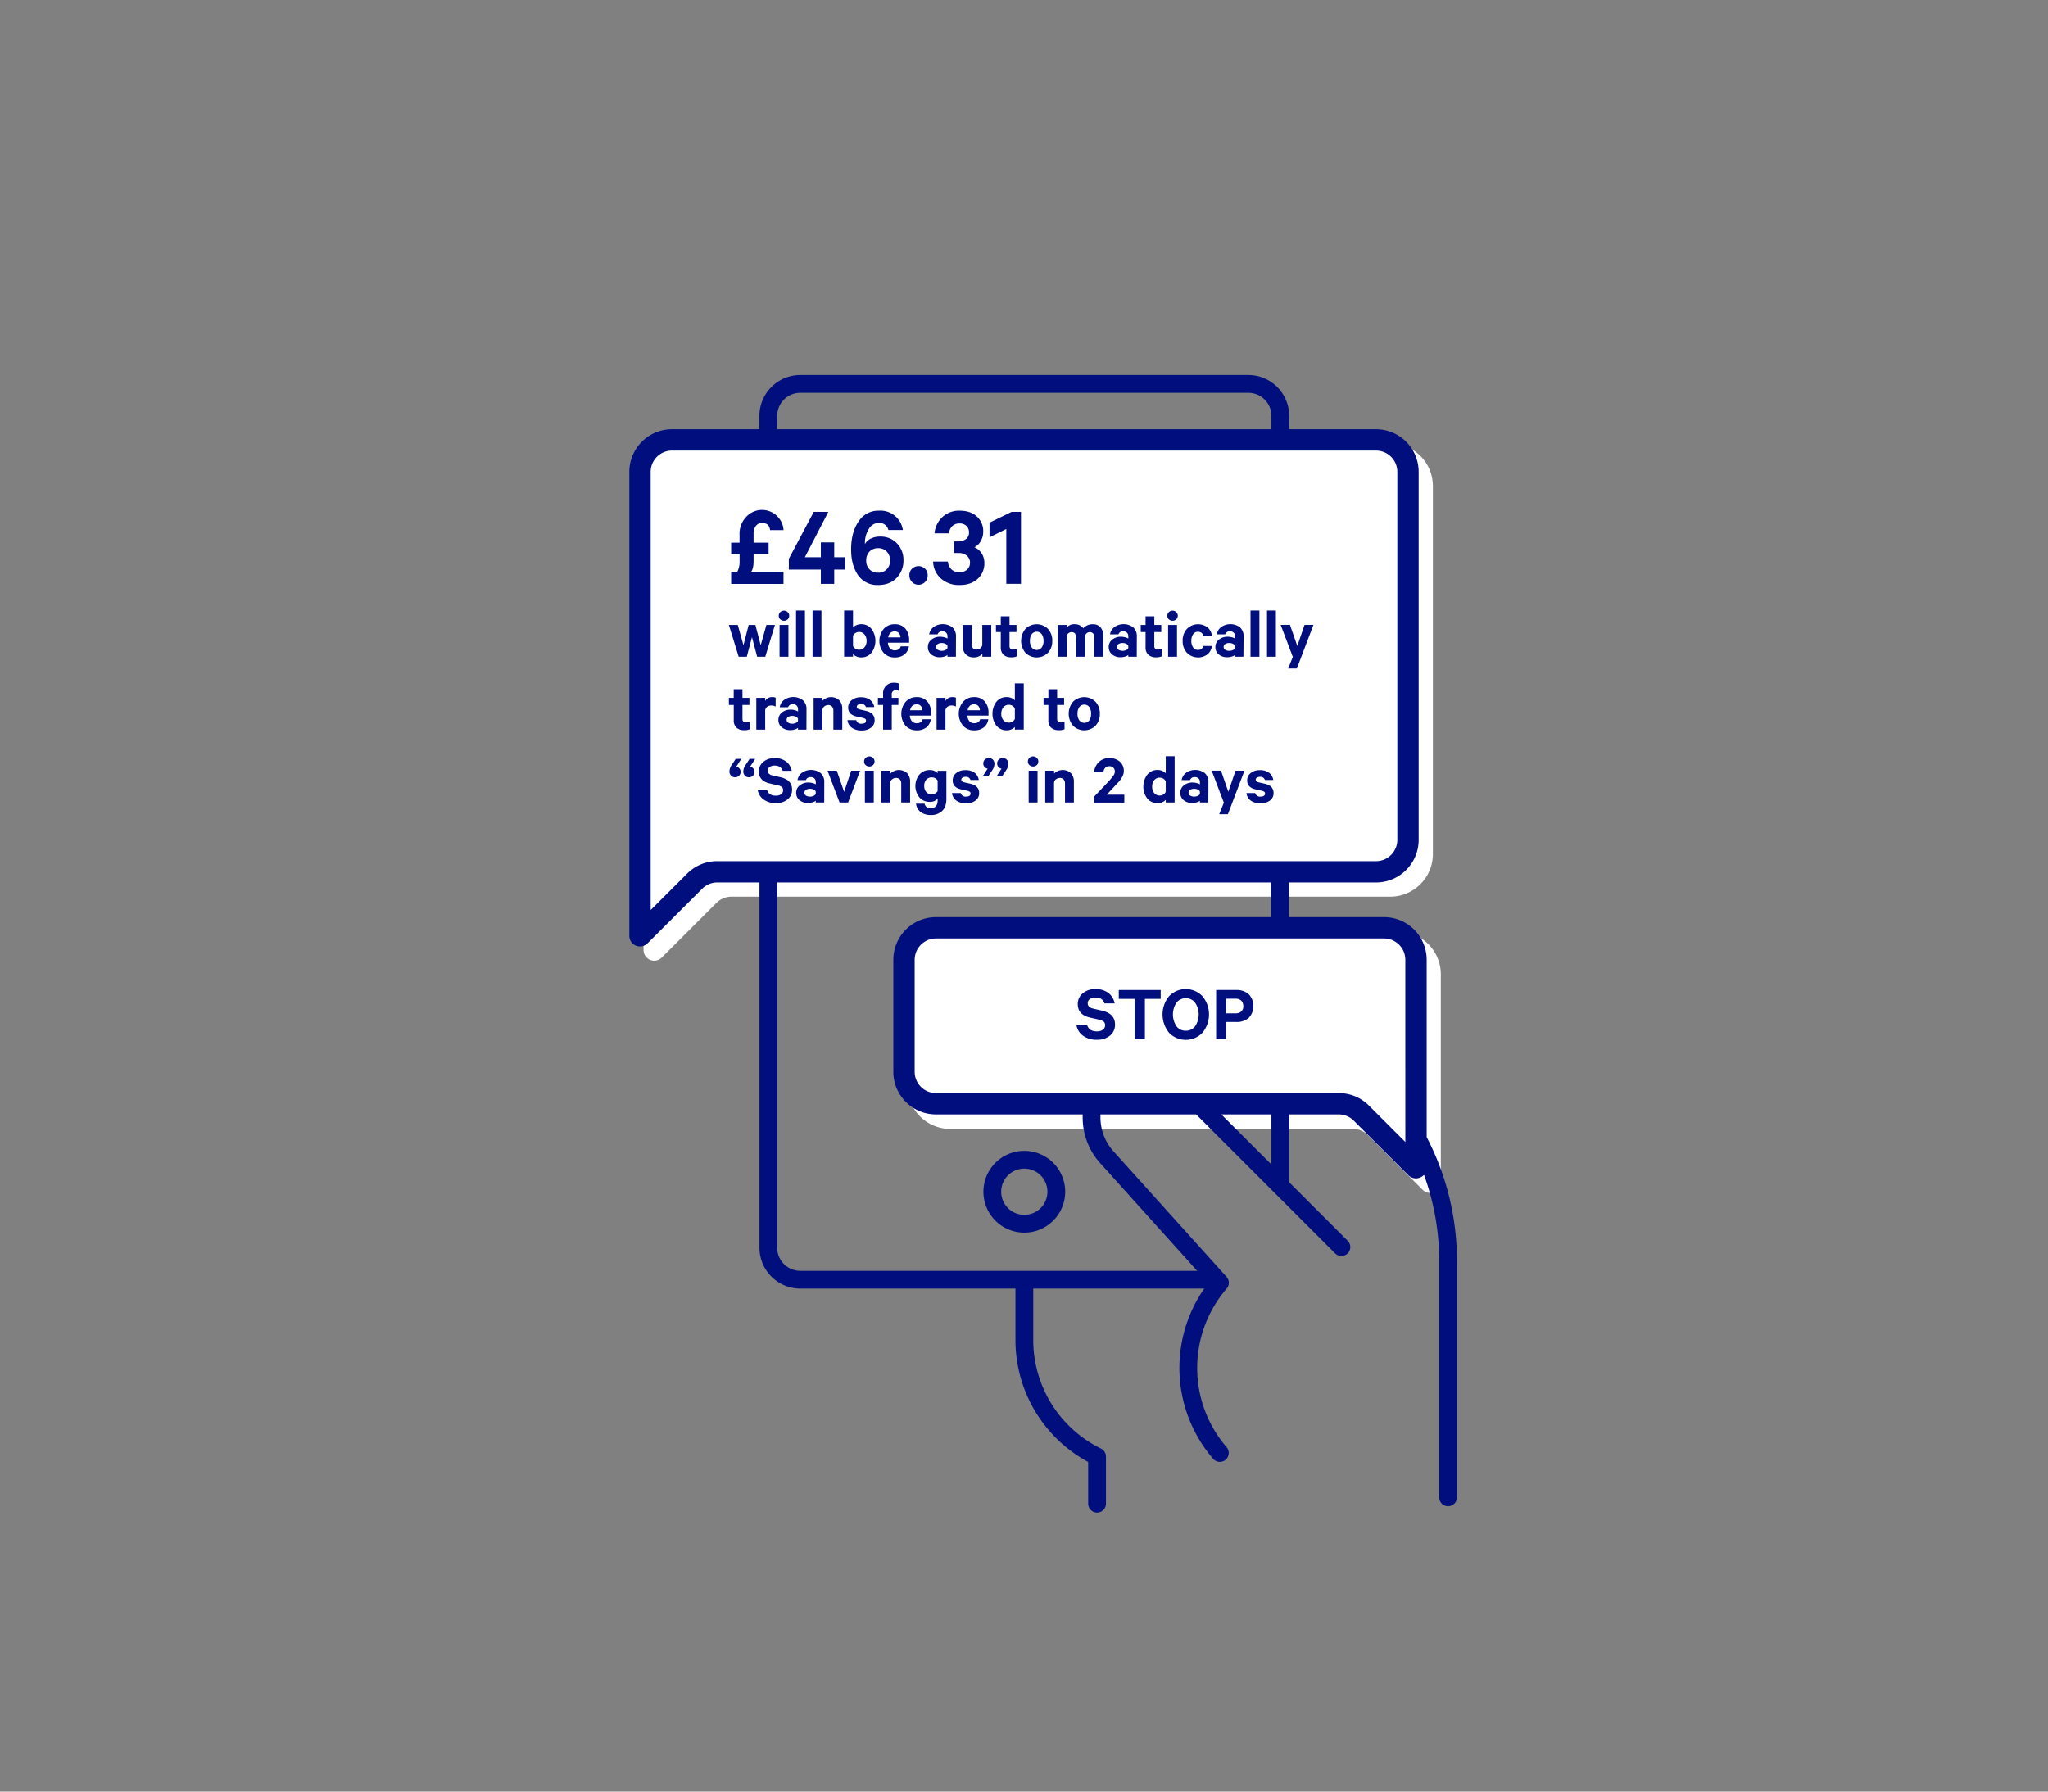 <svg id="OUTLINES" xmlns="http://www.w3.org/2000/svg" viewBox="0 0 1152 1008"><rect x="0" y="0" width="1152" height="1008" fill="#808080" stroke="none"/><defs><style>.cls-1{fill:#fff;}.cls-2{fill:#000f7d;}</style></defs><title>upcoming-decision-notice</title><path class="cls-1" d="M786.5,524.16h-252a24,24,0,0,0-24,24v63a24,24,0,0,0,24,24H761a11.91,11.91,0,0,1,8.49,3.51l30.73,30.73a6,6,0,0,0,10.24-4.24v-117A24,24,0,0,0,786.5,524.16Z"/><path class="cls-1" d="M782,249.5H386a24,24,0,0,0-24,24v261a6,6,0,0,0,10.24,4.24L403,508a12,12,0,0,1,8.49-3.51H782a24,24,0,0,0,24-24v-207A24,24,0,0,0,782,249.5Z"/><path class="cls-2" d="M576.17,693.5a23,23,0,1,1,23-23A23,23,0,0,1,576.17,693.5Zm0-36a13,13,0,1,0,13,13A13,13,0,0,0,576.17,657.5Z"/><path class="cls-2" d="M423.89,300.52v4.81h8.45v6.41h-8.45v4q0,4.16-1.39,6h18.22v6.8H411.28v-6.8h3.43a12,12,0,0,0,1.32-6v-4h-4.75v-6.41H416v-4.68a13.61,13.61,0,0,1,3.47-9.54,12.12,12.12,0,0,1,21.28,7.16h-7.59q-.39-4-4.42-4a4.23,4.23,0,0,0-3.63,1.71A7.6,7.6,0,0,0,423.89,300.52Z"/><path class="cls-2" d="M465.93,288l-13.2,25.54h9v-8.38h7.52v8.38h6.14v6.93h-6.14v8.05h-7.52v-8.05h-18v-6.07l14-26.4Z"/><path class="cls-2" d="M507.91,298.21h-8.19a5.15,5.15,0,0,0-5.34-4,6.51,6.51,0,0,0-5.68,3.43,14.49,14.49,0,0,0-2.18,7.92v.59a7.34,7.34,0,0,1,3.3-3.1A11.27,11.27,0,0,1,495,301.9a12.55,12.55,0,0,1,9.57,3.86,13.36,13.36,0,0,1,3.63,9.47,13.74,13.74,0,0,1-3.87,9.94q-3.86,4-10.46,4a13.12,13.12,0,0,1-12.27-7.33q-2.83-4.95-2.84-12.73,0-9.64,4.19-15.71a13.08,13.08,0,0,1,11.32-6.07,12.75,12.75,0,0,1,13.6,10.89Zm-20.66,17.22a6.73,6.73,0,0,0,1.84,4.92,6.59,6.59,0,0,0,4.89,1.88,6.47,6.47,0,0,0,4.78-1.88,6.64,6.64,0,0,0,1.89-4.92,7,7,0,0,0-1.85-5.08,6.39,6.39,0,0,0-4.82-1.91,6.49,6.49,0,0,0-4.89,1.91A7,7,0,0,0,487.25,315.43Z"/><path class="cls-2" d="M513,327.44a5.15,5.15,0,0,1-1.48-3.76A5.06,5.06,0,0,1,513,320a5.28,5.28,0,0,1,7.33,0,5.07,5.07,0,0,1,1.49,3.73,5.16,5.16,0,0,1-1.49,3.76,5.18,5.18,0,0,1-7.33,0Z"/><path class="cls-2" d="M536.68,311.14v-6.53H539a6.91,6.91,0,0,0,4.39-1.32,4.51,4.51,0,0,0,1.68-3.76,4.86,4.86,0,0,0-1.42-3.6,5.19,5.19,0,0,0-3.86-1.42,5.67,5.67,0,0,0-4.19,1.55,6.16,6.16,0,0,0-1.75,4h-8.18a14.18,14.18,0,0,1,4.42-9.14,13.68,13.68,0,0,1,9.77-3.59q6.07,0,9.63,3.26a11.05,11.05,0,0,1,3.57,8.55,10.37,10.37,0,0,1-1.39,5.31,8.3,8.3,0,0,1-3.56,3.47,9,9,0,0,1,4.16,3.56,10,10,0,0,1,1.45,5.28,11.65,11.65,0,0,1-3.76,8.91q-3.76,3.49-10.1,3.5a15.33,15.33,0,0,1-10.56-3.63,13.21,13.21,0,0,1-4.42-9.57h8.31a7,7,0,0,0,2,4.39,6.32,6.32,0,0,0,4.58,1.61,6.08,6.08,0,0,0,4.23-1.48,5.34,5.34,0,0,0-.14-7.85,7,7,0,0,0-4.62-1.49Z"/><path class="cls-2" d="M574.3,288V328.5h-8.25V297.61l-9.44,4.69v-8.25L569,288Z"/><path class="cls-2" d="M424.9,351.62l3,11.4,3.2-11.4h4.8l-5.44,17.88h-4.56l-2.92-11-2.92,11h-4.56L410,351.62h5l3.2,11.4,2.92-11.4Z"/><path class="cls-2" d="M443.94,346.46a2.67,2.67,0,0,1-.86,2,2.93,2.93,0,0,1-2.06.8,3,3,0,0,1-2.1-.8,2.8,2.8,0,0,1,0-4.06,2.94,2.94,0,0,1,2.08-.82,2.86,2.86,0,0,1,2.06.82A2.7,2.7,0,0,1,443.94,346.46Zm-.44,5.16V369.5h-5V351.62Z"/><path class="cls-2" d="M452.78,343.5v26h-5v-26Z"/><path class="cls-2" d="M462.06,343.5v26h-5v-26Z"/><path class="cls-2" d="M479.82,368v1.48h-5v-26h5v9.6a5.14,5.14,0,0,1,1.88-1.32,6.3,6.3,0,0,1,2.6-.56,7.23,7.23,0,0,1,5.94,2.68,11.29,11.29,0,0,1,0,13.34,7.27,7.27,0,0,1-5.94,2.66,6.3,6.3,0,0,1-2.6-.56A5.14,5.14,0,0,1,479.82,368Zm0-10.4v5.88a3.71,3.71,0,0,0,3.36,2.08,3.84,3.84,0,0,0,3.12-1.4,5.46,5.46,0,0,0,1.16-3.6A5.55,5.55,0,0,0,486.3,357a3.8,3.8,0,0,0-3.12-1.42,3.77,3.77,0,0,0-3.36,2.08Z"/><path class="cls-2" d="M506.66,363.66h4.6a7.14,7.14,0,0,1-2.54,4.58,8.31,8.31,0,0,1-5.38,1.66,8.17,8.17,0,0,1-6.28-2.58,10.57,10.57,0,0,1,0-13.44,8,8,0,0,1,6.18-2.66,7.58,7.58,0,0,1,6,2.42,9.43,9.43,0,0,1,2.14,6.46v1.52H499.46a4.92,4.92,0,0,0,1.16,3.14,3.5,3.5,0,0,0,2.72,1.14C505.15,365.9,506.26,365.15,506.66,363.66Zm-3.36-8.4q-3,0-3.72,3.36h6.92a3.67,3.67,0,0,0-.88-2.42A3,3,0,0,0,503.3,355.26Z"/><path class="cls-2" d="M537.7,369.5h-4.76v-1a4.5,4.5,0,0,1-1.72.88,8.48,8.48,0,0,1-2.64.4,7.2,7.2,0,0,1-4.74-1.56,5.18,5.18,0,0,1-1.9-4.24,5.06,5.06,0,0,1,2-4.12,7.58,7.58,0,0,1,4.94-1.6,9.18,9.18,0,0,1,2.32.32,5.54,5.54,0,0,1,1.76.72V358a2.78,2.78,0,0,0-.74-2,2.86,2.86,0,0,0-2.18-.78,2.54,2.54,0,0,0-2.64,1.68h-4.72a6.35,6.35,0,0,1,2.46-4.1,9,9,0,0,1,10.6.2,6.52,6.52,0,0,1,2,5.06Zm-4.76-4.88v-1.28a2.36,2.36,0,0,0-1.22-1.14,4.74,4.74,0,0,0-2-.42,4.26,4.26,0,0,0-2.22.56,1.91,1.91,0,0,0,0,3.28,4.25,4.25,0,0,0,2.24.56,4.74,4.74,0,0,0,2-.42A2.36,2.36,0,0,0,532.94,364.62Z"/><path class="cls-2" d="M557.58,351.62V369.5h-5v-1.64a6.17,6.17,0,0,1-4.8,2,6,6,0,0,1-4.62-1.8,6.79,6.79,0,0,1-1.66-4.8V351.62h5V362.3a3.45,3.45,0,0,0,.72,2.32,2.69,2.69,0,0,0,2.16.84,3.32,3.32,0,0,0,2-.66,3.16,3.16,0,0,0,1.16-1.82V351.62Z"/><path class="cls-2" d="M562.94,364.1v-8.48h-2.72v-4h2.72v-4.84h4.92v4.84h3.92v4h-3.92v7.84a1.8,1.8,0,0,0,2,2,3.9,3.9,0,0,0,2.16-.6v4.4a7.08,7.08,0,0,1-3.2.56,6.18,6.18,0,0,1-4.36-1.44A5.6,5.6,0,0,1,562.94,364.1Z"/><path class="cls-2" d="M591.9,360.58a9.44,9.44,0,0,1-2.44,6.72,9,9,0,0,1-12.64,0,10.53,10.53,0,0,1,0-13.48,9,9,0,0,1,12.64,0A9.51,9.51,0,0,1,591.9,360.58Zm-4.92,0a6.27,6.27,0,0,0-1-3.74,3.51,3.51,0,0,0-5.64,0,6.27,6.27,0,0,0-1,3.74,6.21,6.21,0,0,0,1,3.7,3.51,3.51,0,0,0,5.64,0A6.21,6.21,0,0,0,587,360.58Z"/><path class="cls-2" d="M609.34,353.5a7,7,0,0,1,5.4-2.28,5.43,5.43,0,0,1,4.32,1.78,7.06,7.06,0,0,1,1.56,4.82V369.5h-5V358.86a3.74,3.74,0,0,0-.66-2.34,2.27,2.27,0,0,0-1.9-.86,2.74,2.74,0,0,0-1.76.6,2.84,2.84,0,0,0-1,1.72V369.5h-5V358.86c0-2.13-.84-3.2-2.52-3.2a2.79,2.79,0,0,0-1.78.62,2.88,2.88,0,0,0-1,1.7V369.5h-5V351.62h5v1.48a5.4,5.4,0,0,1,4.52-1.88A5.68,5.68,0,0,1,609.34,353.5Z"/><path class="cls-2" d="M639.42,369.5h-4.76v-1a4.5,4.5,0,0,1-1.72.88,8.48,8.48,0,0,1-2.64.4,7.2,7.2,0,0,1-4.74-1.56,5.18,5.18,0,0,1-1.9-4.24,5.06,5.06,0,0,1,2-4.12,7.58,7.58,0,0,1,4.94-1.6,9.18,9.18,0,0,1,2.32.32,5.54,5.54,0,0,1,1.76.72V358a2.78,2.78,0,0,0-.74-2,2.88,2.88,0,0,0-2.18-.78,2.54,2.54,0,0,0-2.64,1.68h-4.72a6.31,6.31,0,0,1,2.46-4.1,9,9,0,0,1,10.6.2,6.52,6.52,0,0,1,2,5.06Zm-4.76-4.88v-1.28a2.36,2.36,0,0,0-1.22-1.14,4.74,4.74,0,0,0-2-.42,4.26,4.26,0,0,0-2.22.56,1.91,1.91,0,0,0,0,3.28,4.25,4.25,0,0,0,2.24.56,4.74,4.74,0,0,0,2-.42A2.36,2.36,0,0,0,634.66,364.62Z"/><path class="cls-2" d="M644.38,364.1v-8.48h-2.72v-4h2.72v-4.84h4.92v4.84h3.92v4H649.3v7.84a1.8,1.8,0,0,0,2,2,3.9,3.9,0,0,0,2.16-.6v4.4a7.08,7.08,0,0,1-3.2.56,6.18,6.18,0,0,1-4.36-1.44A5.6,5.6,0,0,1,644.38,364.1Z"/><path class="cls-2" d="M662.5,346.46a2.67,2.67,0,0,1-.86,2,3.1,3.1,0,0,1-4.16,0,2.8,2.8,0,0,1,0-4.06,2.92,2.92,0,0,1,2.08-.82,2.88,2.88,0,0,1,2.06.82A2.7,2.7,0,0,1,662.5,346.46Zm-.44,5.16V369.5h-5V351.62Z"/><path class="cls-2" d="M665.25,360.58a9.53,9.53,0,0,1,2.41-6.76,8.83,8.83,0,0,1,11.55-.84,7.16,7.16,0,0,1,2.49,4.68h-4.89a2.53,2.53,0,0,0-1-1.62,3.19,3.19,0,0,0-2-.58,3.14,3.14,0,0,0-2.68,1.4,6.3,6.3,0,0,0-1,3.72,6.24,6.24,0,0,0,1,3.68,3.14,3.14,0,0,0,2.68,1.4,3.19,3.19,0,0,0,2-.58,2.53,2.53,0,0,0,1-1.62h4.89a7.18,7.18,0,0,1-2.47,4.68,8.86,8.86,0,0,1-11.57-.84A9.47,9.47,0,0,1,665.25,360.58Z"/><path class="cls-2" d="M699.42,369.5h-4.76v-1a4.58,4.58,0,0,1-1.72.88,8.5,8.5,0,0,1-2.65.4,7.19,7.19,0,0,1-4.73-1.56,5.18,5.18,0,0,1-1.9-4.24,5.08,5.08,0,0,1,2-4.12,7.62,7.62,0,0,1,5-1.6,9.24,9.24,0,0,1,2.32.32,5.54,5.54,0,0,1,1.76.72V358a2.78,2.78,0,0,0-.74-2,2.88,2.88,0,0,0-2.18-.78,2.56,2.56,0,0,0-2.65,1.68h-4.71a6.34,6.34,0,0,1,2.45-4.1,9,9,0,0,1,10.61.2,6.56,6.56,0,0,1,2,5.06Zm-4.76-4.88v-1.28a2.36,2.36,0,0,0-1.22-1.14,4.77,4.77,0,0,0-2-.42,4.26,4.26,0,0,0-2.22.56,1.91,1.91,0,0,0,0,3.28,4.32,4.32,0,0,0,2.25.56,4.77,4.77,0,0,0,2-.42A2.36,2.36,0,0,0,694.66,364.62Z"/><path class="cls-2" d="M708.41,343.5v26h-5v-26Z"/><path class="cls-2" d="M717.69,343.5v26h-5v-26Z"/><path class="cls-2" d="M729.49,376.1h-4.88l2.6-6.52-6.84-18h5.24l4.12,11.88,4.08-11.88h5Z"/><path class="cls-2" d="M412.74,405.1v-8.48H410v-4h2.72v-4.84h4.92v4.84h3.92v4h-3.92v7.84a1.8,1.8,0,0,0,2,2,3.85,3.85,0,0,0,2.16-.6v4.4a7,7,0,0,1-3.2.56,6.18,6.18,0,0,1-4.36-1.44A5.6,5.6,0,0,1,412.74,405.1Z"/><path class="cls-2" d="M436.3,392.54v5a4.75,4.75,0,0,0-2.48-.6,3.67,3.67,0,0,0-2.2.66,3.08,3.08,0,0,0-1.2,1.86V410.5h-5V392.62h5v1.76a4.32,4.32,0,0,1,4-2.16A4.06,4.06,0,0,1,436.3,392.54Z"/><path class="cls-2" d="M453.62,410.5h-4.76v-1a4.42,4.42,0,0,1-1.72.88,8.48,8.48,0,0,1-2.64.4,7.24,7.24,0,0,1-4.74-1.56,5.18,5.18,0,0,1-1.9-4.24,5.06,5.06,0,0,1,2-4.12,7.59,7.59,0,0,1,4.94-1.6,9.12,9.12,0,0,1,2.32.32,5.44,5.44,0,0,1,1.76.72V399a2.78,2.78,0,0,0-.74-2,2.86,2.86,0,0,0-2.18-.78,2.55,2.55,0,0,0-2.64,1.68h-4.72a6.39,6.39,0,0,1,2.46-4.1,9,9,0,0,1,10.6.2,6.52,6.52,0,0,1,2,5.06Zm-4.76-4.88v-1.28a2.32,2.32,0,0,0-1.22-1.14,4.71,4.71,0,0,0-2-.42,4.31,4.31,0,0,0-2.22.56,1.79,1.79,0,0,0-.94,1.64,1.81,1.81,0,0,0,.92,1.64,4.25,4.25,0,0,0,2.24.56,4.71,4.71,0,0,0,2-.42A2.32,2.32,0,0,0,448.86,405.62Z"/><path class="cls-2" d="M457.66,410.5V392.62h5v1.64a6.79,6.79,0,0,1,9.46-.24,6.79,6.79,0,0,1,1.66,4.8V410.5h-5V399.86a3.42,3.42,0,0,0-.74-2.3,2.74,2.74,0,0,0-2.18-.86,3.38,3.38,0,0,0-2.06.66,3.09,3.09,0,0,0-1.18,1.82V410.5Z"/><path class="cls-2" d="M476.7,405.18h4.92a2.76,2.76,0,0,0,3,2c1.68,0,2.52-.59,2.52-1.76a1.15,1.15,0,0,0-.42-.94,3.62,3.62,0,0,0-1.38-.58l-3.6-.8c-3.1-.72-4.64-2.4-4.64-5a5.09,5.09,0,0,1,2-4.18,7.91,7.91,0,0,1,5.08-1.62,8.41,8.41,0,0,1,5.22,1.46,6.4,6.4,0,0,1,2.38,4.06H487.1a2.59,2.59,0,0,0-2.8-1.76,3.07,3.07,0,0,0-1.66.44,1.38,1.38,0,0,0-.7,1.24c0,.67.53,1.13,1.6,1.4l3.68.84c3.17.77,4.76,2.51,4.76,5.2a5,5,0,0,1-2.06,4.24,8.49,8.49,0,0,1-5.26,1.56,9.18,9.18,0,0,1-5.44-1.5A6,6,0,0,1,476.7,405.18Z"/><path class="cls-2" d="M505.82,384.62v4.2a3,3,0,0,0-1.76-.48,2.17,2.17,0,0,0-2.44,2.48v1.8h3.72v4h-3.72V410.5h-4.88V396.62h-2.92v-4h2.92V390.5a5.87,5.87,0,0,1,6.32-6.36A6.83,6.83,0,0,1,505.82,384.62Z"/><path class="cls-2" d="M519,404.66h4.6a7.14,7.14,0,0,1-2.54,4.58,8.29,8.29,0,0,1-5.38,1.66,8.17,8.17,0,0,1-6.28-2.58,10.57,10.57,0,0,1,0-13.44,8,8,0,0,1,6.18-2.66,7.58,7.58,0,0,1,6,2.42,9.43,9.43,0,0,1,2.14,6.46v1.52H511.78a5,5,0,0,0,1.16,3.14,3.5,3.5,0,0,0,2.72,1.14C517.47,406.9,518.58,406.15,519,404.66Zm-3.36-8.4q-3,0-3.72,3.36h6.92a3.67,3.67,0,0,0-.88-2.42A3,3,0,0,0,515.62,396.26Z"/><path class="cls-2" d="M537.7,392.54v5a4.77,4.77,0,0,0-2.48-.6,3.65,3.65,0,0,0-2.2.66,3,3,0,0,0-1.2,1.86V410.5h-5V392.62h5v1.76a4.31,4.31,0,0,1,4-2.16A4.09,4.09,0,0,1,537.7,392.54Z"/><path class="cls-2" d="M551.34,404.66h4.6a7.14,7.14,0,0,1-2.54,4.58A8.29,8.29,0,0,1,548,410.9a8.17,8.17,0,0,1-6.28-2.58,10.57,10.57,0,0,1,0-13.44,8,8,0,0,1,6.18-2.66,7.58,7.58,0,0,1,6,2.42,9.43,9.43,0,0,1,2.14,6.46v1.52H544.14a5,5,0,0,0,1.16,3.14A3.5,3.5,0,0,0,548,406.9C549.83,406.9,550.94,406.15,551.34,404.66Zm-3.36-8.4q-3,0-3.72,3.36h6.92a3.67,3.67,0,0,0-.88-2.42A3,3,0,0,0,548,396.26Z"/><path class="cls-2" d="M570.86,410.5V409a5.23,5.23,0,0,1-1.88,1.32,6.3,6.3,0,0,1-2.6.56,7.27,7.27,0,0,1-5.94-2.66,11.29,11.29,0,0,1,0-13.34,7.23,7.23,0,0,1,5.94-2.68,6.3,6.3,0,0,1,2.6.56,5.23,5.23,0,0,1,1.88,1.32v-9.6h5v26Zm0-6v-5.88a3.62,3.62,0,0,0-1.36-1.5,3.67,3.67,0,0,0-2-.58,3.8,3.8,0,0,0-3.12,1.42,5.55,5.55,0,0,0-1.16,3.62,5.46,5.46,0,0,0,1.16,3.6,3.84,3.84,0,0,0,3.12,1.4,3.71,3.71,0,0,0,3.36-2.08Z"/><path class="cls-2" d="M589.7,405.1v-8.48H587v-4h2.72v-4.84h4.92v4.84h3.92v4h-3.92v7.84a1.8,1.8,0,0,0,2,2,3.9,3.9,0,0,0,2.16-.6v4.4a7.08,7.08,0,0,1-3.2.56,6.18,6.18,0,0,1-4.36-1.44A5.6,5.6,0,0,1,589.7,405.1Z"/><path class="cls-2" d="M618.66,401.58a9.44,9.44,0,0,1-2.44,6.72,9,9,0,0,1-12.64,0,10.53,10.53,0,0,1,0-13.48,9,9,0,0,1,12.64,0A9.51,9.51,0,0,1,618.66,401.58Zm-4.92,0a6.27,6.27,0,0,0-1-3.74,3.51,3.51,0,0,0-5.64,0,6.27,6.27,0,0,0-1,3.74,6.21,6.21,0,0,0,1,3.7,3.51,3.51,0,0,0,5.64,0A6.21,6.21,0,0,0,613.74,401.58Z"/><path class="cls-2" d="M417,426.94l-2.84,4.4a3,3,0,0,1,1.76,1,2.8,2.8,0,0,1,.68,1.92,2.88,2.88,0,0,1-.9,2.18,3.1,3.1,0,0,1-2.22.86,3.06,3.06,0,0,1-2.26-.9,3.37,3.37,0,0,1-.9-2.5,6.61,6.61,0,0,1,1.32-3.6l2.2-3.32Zm7.8,0-2.84,4.4a3,3,0,0,1,1.76,1,2.8,2.8,0,0,1,.68,1.92,2.88,2.88,0,0,1-.9,2.18,3.1,3.1,0,0,1-2.22.86,3.06,3.06,0,0,1-2.26-.9,3.37,3.37,0,0,1-.9-2.5,6.61,6.61,0,0,1,1.32-3.6l2.2-3.32Z"/><path class="cls-2" d="M426.22,444.5h5.28c.67,2.11,2.29,3.16,4.88,3.16a5,5,0,0,0,3-.82,2.67,2.67,0,0,0,1.12-2.26,2.25,2.25,0,0,0-.7-1.76,5,5,0,0,0-2.3-1l-4.4-1q-6.24-1.4-6.24-6.72a6.84,6.84,0,0,1,2.48-5.44,9.45,9.45,0,0,1,6.36-2.12,10.29,10.29,0,0,1,6.54,1.94,8.46,8.46,0,0,1,3.1,5.18h-5.08q-1-2.93-4.52-2.92a4.64,4.64,0,0,0-2.82.78,2.47,2.47,0,0,0-1.06,2.1c0,1.36.92,2.25,2.76,2.68l4.48,1q6.43,1.49,6.44,6.92a6.79,6.79,0,0,1-2.56,5.56,10.07,10.07,0,0,1-6.56,2.08,11.37,11.37,0,0,1-6.84-2A8.31,8.31,0,0,1,426.22,444.5Z"/><path class="cls-2" d="M463.62,451.5h-4.76v-1a4.42,4.42,0,0,1-1.72.88,8.48,8.48,0,0,1-2.64.4,7.24,7.24,0,0,1-4.74-1.56,5.18,5.18,0,0,1-1.9-4.24,5.06,5.06,0,0,1,2-4.12,7.59,7.59,0,0,1,4.94-1.6,9.12,9.12,0,0,1,2.32.32,5.44,5.44,0,0,1,1.76.72V440a2.78,2.78,0,0,0-.74-2,2.86,2.86,0,0,0-2.18-.78,2.55,2.55,0,0,0-2.64,1.68h-4.72a6.39,6.39,0,0,1,2.46-4.1,9,9,0,0,1,10.6.2,6.52,6.52,0,0,1,2,5.06Zm-4.76-4.88v-1.28a2.32,2.32,0,0,0-1.22-1.14,4.71,4.71,0,0,0-2-.42,4.31,4.31,0,0,0-2.22.56,1.79,1.79,0,0,0-.94,1.64,1.81,1.81,0,0,0,.92,1.64,4.25,4.25,0,0,0,2.24.56,4.71,4.71,0,0,0,2-.42A2.32,2.32,0,0,0,458.86,446.62Z"/><path class="cls-2" d="M477.06,451.5h-4.8l-6.76-17.88h5.2l4.12,11.88,4-11.88h5Z"/><path class="cls-2" d="M491.94,428.46a2.67,2.67,0,0,1-.86,2,3.1,3.1,0,0,1-4.16,0,2.8,2.8,0,0,1,0-4.06,2.94,2.94,0,0,1,2.08-.82,2.88,2.88,0,0,1,2.06.82A2.7,2.7,0,0,1,491.94,428.46Zm-.44,5.16V451.5h-5V433.62Z"/><path class="cls-2" d="M495.82,451.5V433.62h5v1.64a6.79,6.79,0,0,1,9.46-.24,6.83,6.83,0,0,1,1.66,4.8V451.5h-5V440.86a3.42,3.42,0,0,0-.74-2.3,2.74,2.74,0,0,0-2.18-.86,3.38,3.38,0,0,0-2.06.66,3,3,0,0,0-1.18,1.82V451.5Z"/><path class="cls-2" d="M527.42,450.3v-1a5.38,5.38,0,0,1-4.4,1.84,7.36,7.36,0,0,1-5.92-2.6,10.24,10.24,0,0,1,0-12.68,7.36,7.36,0,0,1,5.92-2.6,5.51,5.51,0,0,1,4.4,1.8v-1.4h4.92v15.92q0,4.44-2.4,6.7a8.88,8.88,0,0,1-6.36,2.26,9.19,9.19,0,0,1-5.7-1.68,6.69,6.69,0,0,1-2.62-4.68h4.8q.6,2.52,3.52,2.52Q527.42,454.66,527.42,450.3Zm0-5.24v-5.84a3.68,3.68,0,0,0-3.36-1.84A3.81,3.81,0,0,0,521,438.7a5.12,5.12,0,0,0-1.12,3.44A5.2,5.2,0,0,0,521,445.6a4.09,4.09,0,0,0,5.06.8A4,4,0,0,0,527.42,445.06Z"/><path class="cls-2" d="M535.5,446.18h4.92a2.76,2.76,0,0,0,3,2c1.68,0,2.52-.59,2.52-1.76a1.15,1.15,0,0,0-.42-.94,3.62,3.62,0,0,0-1.38-.58l-3.6-.8c-3.1-.72-4.64-2.4-4.64-5a5.09,5.09,0,0,1,2-4.18,7.91,7.91,0,0,1,5.08-1.62,8.41,8.41,0,0,1,5.22,1.46,6.4,6.4,0,0,1,2.38,4.06H545.9a2.59,2.59,0,0,0-2.8-1.76,3.07,3.07,0,0,0-1.66.44,1.38,1.38,0,0,0-.7,1.24c0,.67.53,1.13,1.6,1.4l3.68.84c3.17.77,4.76,2.51,4.76,5.2a5,5,0,0,1-2.06,4.24,8.49,8.49,0,0,1-5.26,1.56,9.18,9.18,0,0,1-5.44-1.5A6,6,0,0,1,535.5,446.18Z"/><path class="cls-2" d="M552.7,436.86l2.84-4.4a3,3,0,0,1-1.76-1,2.75,2.75,0,0,1-.68-1.92,2.88,2.88,0,0,1,.9-2.18,3.29,3.29,0,0,1,4.48,0,3.37,3.37,0,0,1,.9,2.5,6.61,6.61,0,0,1-1.32,3.6l-2.2,3.32Zm7.8,0,2.84-4.4a3,3,0,0,1-1.76-1,2.75,2.75,0,0,1-.68-1.92,2.88,2.88,0,0,1,.9-2.18,3.29,3.29,0,0,1,4.48,0,3.37,3.37,0,0,1,.9,2.5,6.61,6.61,0,0,1-1.32,3.6l-2.2,3.32Z"/><path class="cls-2" d="M584.06,428.46a2.67,2.67,0,0,1-.86,2,3.1,3.1,0,0,1-4.16,0,2.8,2.8,0,0,1,0-4.06,2.92,2.92,0,0,1,2.08-.82,2.88,2.88,0,0,1,2.06.82A2.7,2.7,0,0,1,584.06,428.46Zm-.44,5.16V451.5h-5V433.62Z"/><path class="cls-2" d="M587.94,451.5V433.62h5v1.64a6.79,6.79,0,0,1,9.46-.24,6.83,6.83,0,0,1,1.66,4.8V451.5h-5V440.86a3.42,3.42,0,0,0-.74-2.3,2.74,2.74,0,0,0-2.18-.86,3.38,3.38,0,0,0-2.06.66,3,3,0,0,0-1.18,1.82V451.5Z"/><path class="cls-2" d="M627.09,434.06a2.83,2.83,0,0,0-.84-2.14,3.08,3.08,0,0,0-2.28-.82,3,3,0,0,0-2.34.94,3.82,3.82,0,0,0-.93,2.46h-5.28a8.92,8.92,0,0,1,2.66-5.74,8.08,8.08,0,0,1,5.86-2.22,8.66,8.66,0,0,1,6,2,6.82,6.82,0,0,1,2.2,5.34,6.49,6.49,0,0,1-.79,3,12.42,12.42,0,0,1-1.59,2.44c-.51.6-1.35,1.5-2.5,2.7l-4.71,5.08h9.88v4.44h-17v-3.32l7.79-8.2a30,30,0,0,0,3.29-4A3.89,3.89,0,0,0,627.09,434.06Z"/><path class="cls-2" d="M655.73,451.5V450a5.05,5.05,0,0,1-1.88,1.32,6.27,6.27,0,0,1-2.6.56,7.3,7.3,0,0,1-5.94-2.66,11.29,11.29,0,0,1,0-13.34,7.26,7.26,0,0,1,5.94-2.68,6.27,6.27,0,0,1,2.6.56,5.05,5.05,0,0,1,1.88,1.32v-9.6h5v26Zm0-6v-5.88a3.6,3.6,0,0,0-1.35-1.5,3.69,3.69,0,0,0-2-.58,3.83,3.83,0,0,0-3.13,1.42,5.55,5.55,0,0,0-1.16,3.62,5.46,5.46,0,0,0,1.16,3.6,3.88,3.88,0,0,0,3.13,1.4,3.71,3.71,0,0,0,3.35-2.08Z"/><path class="cls-2" d="M679.69,451.5h-4.76v-1a4.42,4.42,0,0,1-1.72.88,8.39,8.39,0,0,1-2.64.4,7.24,7.24,0,0,1-4.74-1.56,5.21,5.21,0,0,1-1.9-4.24,5.06,5.06,0,0,1,2-4.12,7.59,7.59,0,0,1,4.94-1.6,9.12,9.12,0,0,1,2.32.32,5.44,5.44,0,0,1,1.76.72V440a2.73,2.73,0,0,0-.74-2,2.86,2.86,0,0,0-2.18-.78,2.55,2.55,0,0,0-2.64,1.68h-4.72a6.39,6.39,0,0,1,2.46-4.1,9,9,0,0,1,10.6.2,6.52,6.52,0,0,1,2,5.06Zm-4.76-4.88v-1.28a2.32,2.32,0,0,0-1.22-1.14,4.71,4.71,0,0,0-2-.42,4.31,4.31,0,0,0-2.22.56,1.91,1.91,0,0,0,0,3.28,4.28,4.28,0,0,0,2.24.56,4.71,4.71,0,0,0,2-.42A2.32,2.32,0,0,0,674.93,446.62Z"/><path class="cls-2" d="M690.69,458.1h-4.88l2.61-6.52-6.85-18h5.24l4.12,11.88L695,433.62h5Z"/><path class="cls-2" d="M701.13,446.18h4.92a2.78,2.78,0,0,0,3,2c1.68,0,2.53-.59,2.53-1.76a1.15,1.15,0,0,0-.43-.94,3.48,3.48,0,0,0-1.38-.58l-3.6-.8q-4.63-1.08-4.63-5a5.07,5.07,0,0,1,2-4.18,7.88,7.88,0,0,1,5.07-1.62,8.42,8.42,0,0,1,5.23,1.46,6.38,6.38,0,0,1,2.37,4.06h-4.71a2.6,2.6,0,0,0-2.81-1.76,3,3,0,0,0-1.65.44,1.38,1.38,0,0,0-.7,1.24c0,.67.53,1.13,1.59,1.4l3.68.84c3.18.77,4.77,2.51,4.77,5.2a5,5,0,0,1-2.07,4.24,8.45,8.45,0,0,1-5.26,1.56,9.22,9.22,0,0,1-5.44-1.5A6,6,0,0,1,701.13,446.18Z"/><path class="cls-2" d="M605.5,576.72h6c.74,2.37,2.58,3.56,5.49,3.56a5.56,5.56,0,0,0,3.37-.93,3,3,0,0,0,1.26-2.54,2.53,2.53,0,0,0-.79-2,5.61,5.61,0,0,0-2.58-1.12l-5-1.13q-7-1.58-7-7.56A7.66,7.66,0,0,1,609,558.9a10.61,10.61,0,0,1,7.15-2.39,11.54,11.54,0,0,1,7.36,2.19,9.5,9.5,0,0,1,3.49,5.83H621.3c-.75-2.2-2.45-3.29-5.09-3.29a5.2,5.2,0,0,0-3.17.88,2.78,2.78,0,0,0-1.19,2.36c0,1.53,1,2.54,3.11,3l5,1.17q7.25,1.68,7.24,7.79a7.67,7.67,0,0,1-2.88,6.26A11.32,11.32,0,0,1,617,585a12.81,12.81,0,0,1-7.69-2.2A9.33,9.33,0,0,1,605.5,576.72Z"/><path class="cls-2" d="M629.31,562v-5h23.58v5H644v22.59h-5.8V562Z"/><path class="cls-2" d="M676.4,560.54a16.12,16.12,0,0,1,0,20.48,13,13,0,0,1-18.83,0,16.25,16.25,0,0,1,0-20.5,13,13,0,0,1,18.83,0Zm-4.14,16.85a11.89,11.89,0,0,0,0-13.23,6.4,6.4,0,0,0-5.28-2.52,6.32,6.32,0,0,0-5.22,2.52,12,12,0,0,0,0,13.23,6.29,6.29,0,0,0,5.22,2.52A6.37,6.37,0,0,0,672.26,577.39Z"/><path class="cls-2" d="M695.33,575h-5.54v9.58h-5.71V557h11.25a10.17,10.17,0,0,1,7.08,2.37,9.75,9.75,0,0,1,0,13.34A10.25,10.25,0,0,1,695.33,575Zm4-9a4.07,4.07,0,0,0-1.13-3,4.51,4.51,0,0,0-3.28-1.1h-5.18v8.23H695a4.44,4.44,0,0,0,3.28-1.12A4,4,0,0,0,699.38,566Z"/><path class="cls-2" d="M802.5,639.75V540a24,24,0,0,0-24-24H725V496.5h49a24,24,0,0,0,24-24v-207a24,24,0,0,0-24-24H725.17V234a23,23,0,0,0-23-23h-252a23,23,0,0,0-23,23v7.5H378a24,24,0,0,0-24,24v261a6,6,0,0,0,10.24,4.24L395,500a12,12,0,0,1,8.49-3.51h23.71V702a23,23,0,0,0,23,23h121v28.69a77.91,77.91,0,0,0,40.9,68.85V846a5,5,0,0,0,10,0V819.5a5,5,0,0,0-2.78-4.48,68,68,0,0,1-38.12-61.33V725h96.17a78.37,78.37,0,0,0,5,95.75,5,5,0,1,0,7.58-6.53A68.37,68.37,0,0,1,690,725a5,5,0,0,0-.07-6.62l-63.22-70.21a28.41,28.41,0,0,1-7.7-19.51c0-.56,0-1.11,0-1.66h53.82L751,705.17a5,5,0,0,0,7.08-7.07l-32.93-32.93V627H753a12,12,0,0,1,8.49,3.51l30.73,30.73a6,6,0,0,0,6.54,1.3A6.07,6.07,0,0,0,801,661a140.77,140.77,0,0,1,8.54,48.19V842.44a5,5,0,0,0,10,0V709.2A150.94,150.94,0,0,0,802.5,639.75ZM437.17,234a13,13,0,0,1,13-13h252a13,13,0,0,1,13,13v7.5h-278ZM386.49,491.53,366,512V265.5a12,12,0,0,1,12-12H774a12,12,0,0,1,12,12v207a12,12,0,0,1-12,12H403.46A23.83,23.83,0,0,0,386.49,491.53ZM609,628.66h0a38.36,38.36,0,0,0,10.34,26.28L673.39,715H450.17a13,13,0,0,1-13-13V496.5H715V516H526.5a24,24,0,0,0-24,24v63a24,24,0,0,0,24,24H609c0,.55,0,1.1,0,1.66Zm106.18,26.51L687,627h28.17Zm75.33-12.66L770,622a23.83,23.83,0,0,0-17-7H526.5a12,12,0,0,1-12-12V540a12,12,0,0,1,12-12h252a12,12,0,0,1,12,12Z"/></svg>